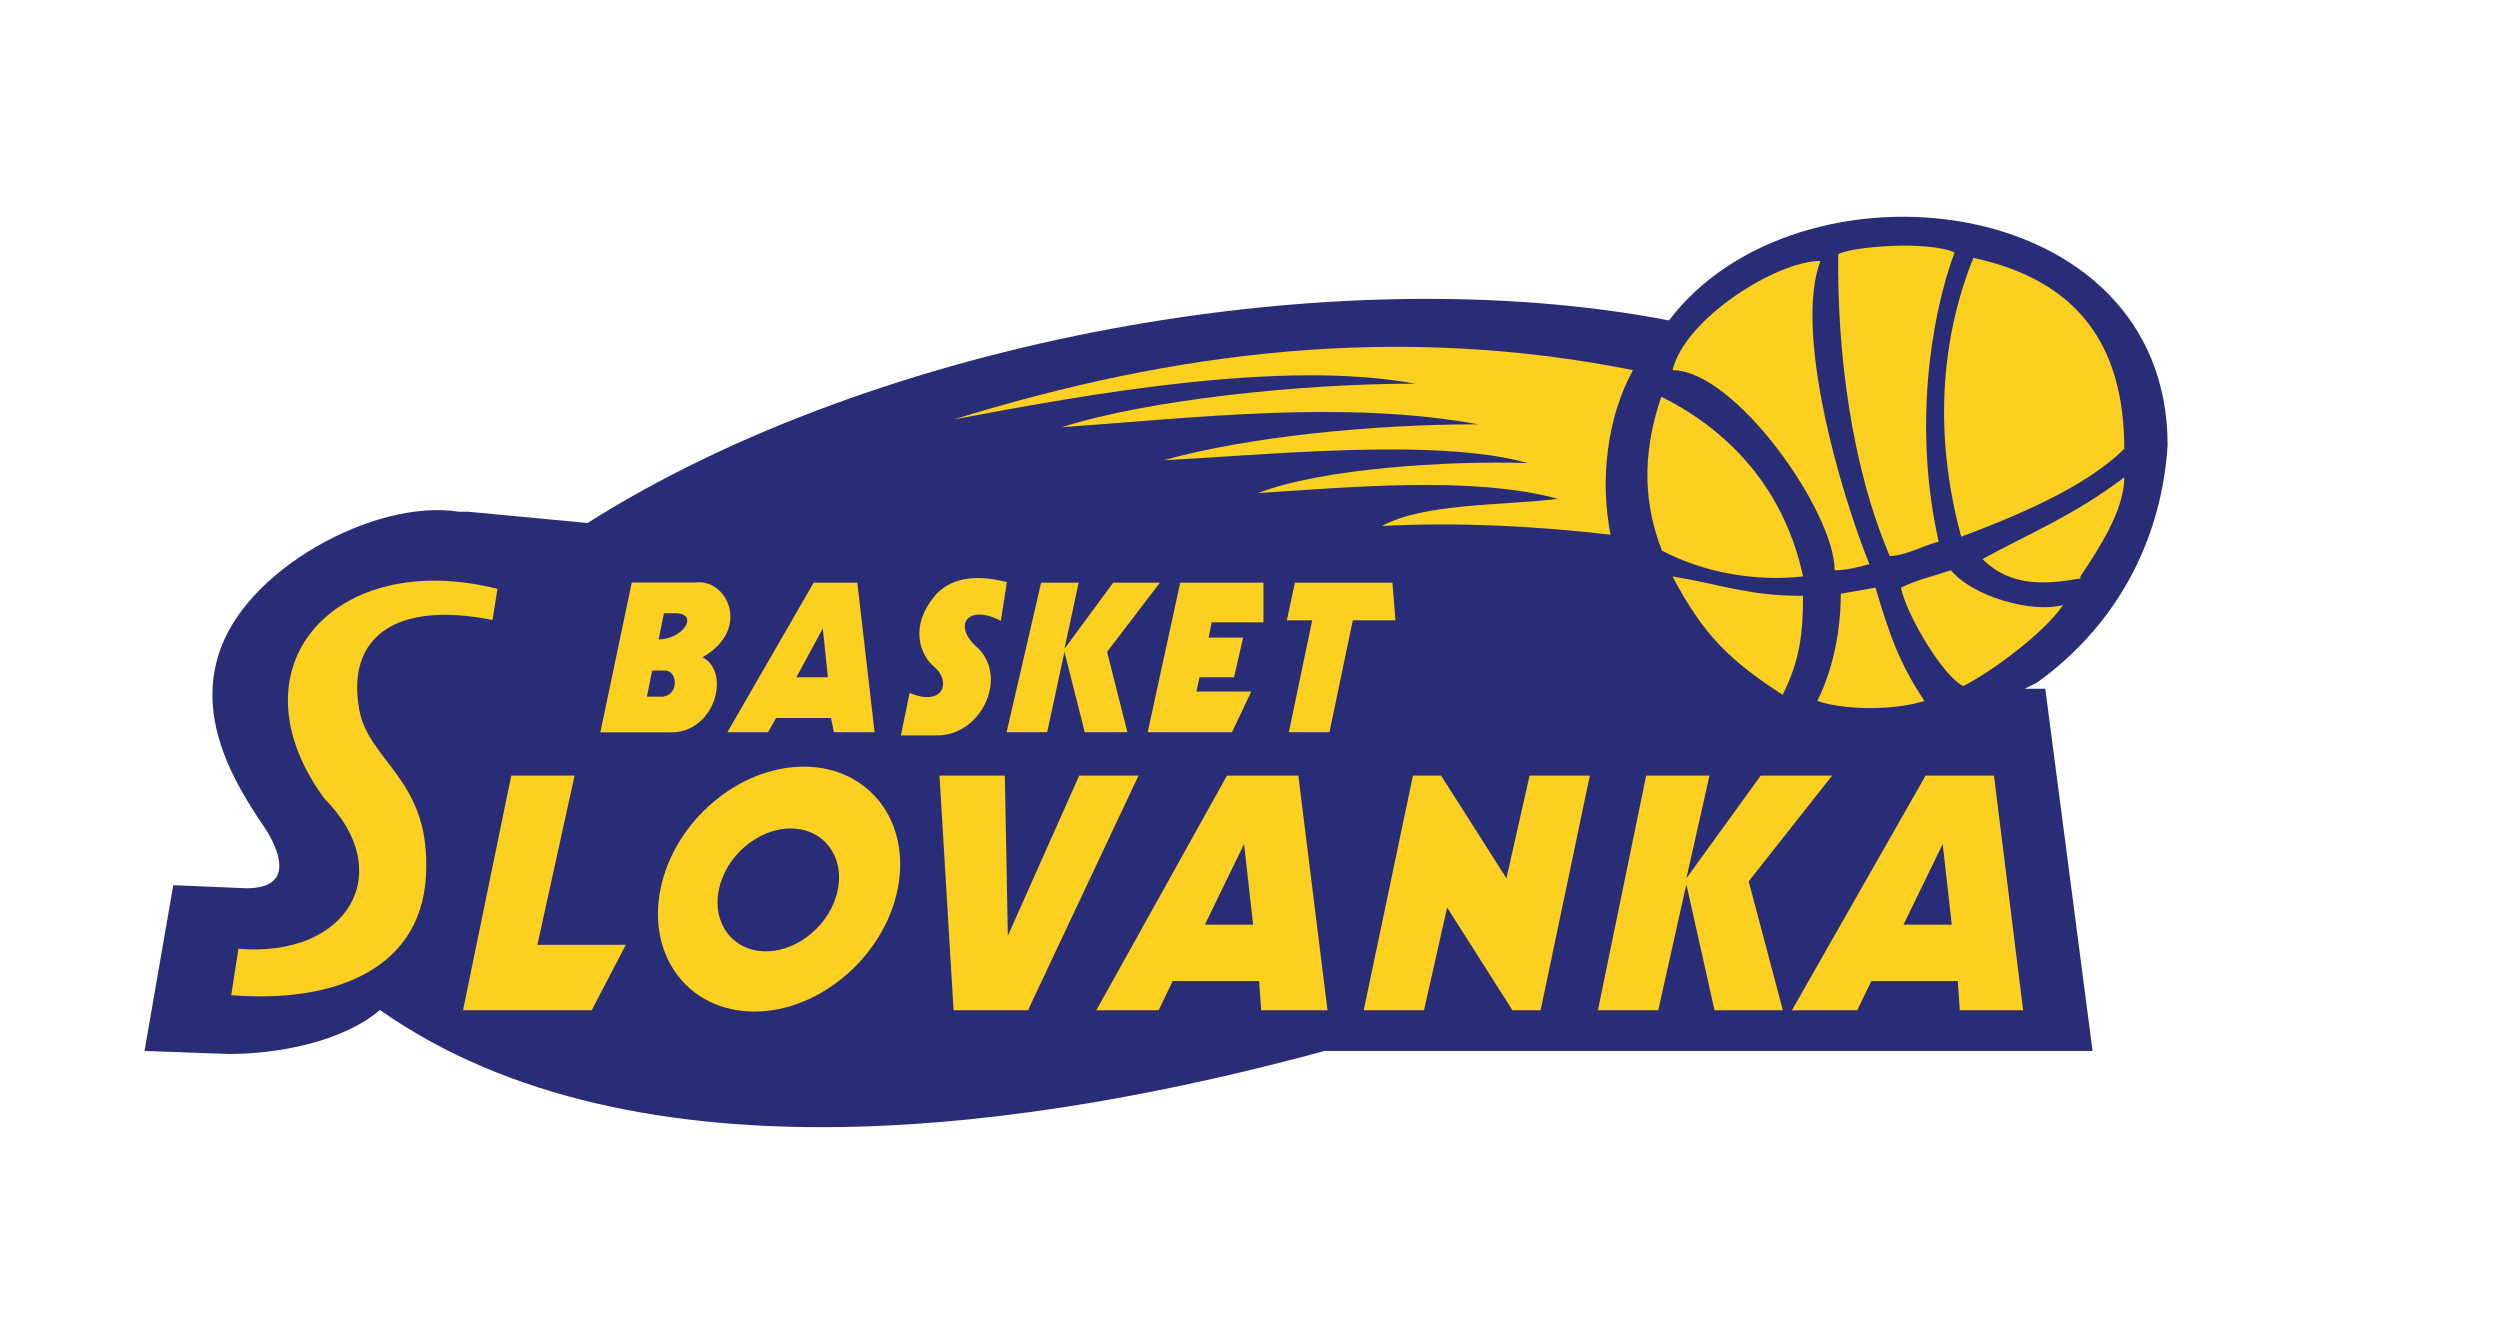 <?xml version="1.0" encoding="UTF-8"?>
<svg width="173px" height="93px" viewBox="0 0 173 93" version="1.1" xmlns="http://www.w3.org/2000/svg" xmlns:xlink="http://www.w3.org/1999/xlink">
    <!-- Generator: Sketch 48.2 (47327) - http://www.bohemiancoding.com/sketch -->
    <title>Artboard 5</title>
    <desc>Created with Sketch.</desc>
    <defs></defs>
    <g id="Page-1" stroke="none" stroke-width="1" fill="none" fill-rule="evenodd">
        <g id="Artboard-5">
            <g id="Group-4" transform="translate(10, 15)">
                <path d="M130.111,32.661 L131.534,32.661 L134.806,57.724 C117.093,57.724 99.38,57.724 81.666,57.724 C62.038,63.049 34.071,67.381 16.291,54.892 C13.685,57.115 9.196,57.936 5.833,57.936 L0,57.724 L1.992,46.255 L7.043,46.467 C10.111,46.467 9.554,44.312 8.466,42.502 C6.893,40.154 3.569,35.436 5.086,30.436 C6.779,24.471 15.931,19.478 21.768,20.412 L21.982,20.412 L22.409,20.412 L30.661,21.191 C50.719,8.487 82.378,2.719 105.498,7.173 C114.396,-4.618 140,-1.963 140,15.81 C139.599,22.029 136.782,28.025 130.965,32.236 L130.111,32.661 Z" id="Fill-1" fill="#292D78"></path>
                <path d="M137,16.056 C137,8.822 133.715,4.383 126.556,2.845 C123.344,10.883 124.66,18.251 125.714,22.141 C129.289,20.799 134.293,18.765 137,16.056 Z M123.169,33.505 C121.383,30.824 120.719,28.793 119.782,25.664 L117.382,26.087 C117.382,28.565 116.87,31.28 115.76,33.505 C117.664,34.165 121.114,34.165 123.169,33.505 Z M125.003,24.463 C123.891,24.834 122.547,25.162 121.546,25.664 C121.904,27.507 124.475,31.842 125.86,32.472 C127.835,31.485 131.514,28.745 132.766,26.865 C130.618,27.451 126.521,26.286 125.003,24.463 Z M105.738,24.887 C107.864,28.923 109.674,30.695 113.36,33.081 C114.541,30.72 114.771,28.857 114.771,26.229 L114.559,26.229 C111.066,26.229 108.911,25.415 105.738,24.887 Z M114.771,24.887 C113.567,19.275 110.12,15.03 104.962,12.453 C103.847,15.729 103.504,19.289 105.01,23.104 C107.886,24.629 111.536,25.267 114.771,24.887 Z M133.965,25.028 L133.965,24.887 C135.233,22.984 137,20.312 137,18.034 C133.431,20.713 130.661,21.791 127.191,23.686 C129.126,25.623 131.546,25.456 133.965,25.028 Z M119.358,24.039 C117.263,18.8 114.151,7.925 115.971,3.057 C112.971,3.057 106.611,7.011 105.738,10.616 C110.075,10.616 116.959,20.424 116.959,24.463 C117.83,24.463 118.623,24.232 119.358,24.039 Z M120.769,23.473 C121.839,23.473 123.04,22.764 124.157,22.485 C122.431,14.847 123.522,7.169 125.256,2.466 C123.346,1.637 118.112,2.063 117.202,2.596 C117.129,9.253 118.087,17.204 120.769,23.473 Z" id="Fill-2" fill="#FBD020"></path>
                <path d="M85.627,21.397 C88.606,19.807 93.724,20.01 97.815,19.521 C91.818,17.894 83.211,18.738 77.063,19.119 C81.437,17.429 90.116,16.867 95.728,17.043 C89.277,15.232 77.112,16.54 70.545,16.842 C76.449,15.2 85.055,14.363 92.294,14.363 C82.971,12.673 72.885,13.896 63.474,14.564 C69.403,12.668 80.044,11.549 87.917,11.549 C78.761,9.86 65.392,12.245 56,14.028 C71.345,9.283 86.669,7.367 103,10.611 C101.176,13.944 100.711,18.311 101.451,22 C96.194,21.4 90.923,21.124 85.627,21.397" id="Fill-3" fill="#FBD020"></path>
                <path d="M6,53.864 L6.501,50.653 C14.063,51.295 17.549,45.379 12.443,40.258 C5.779,31.14 13.212,22.91 24.426,25.751 L24.079,27.903 C17.467,26.575 13.935,29.005 14.862,34.112 C15.503,37.647 19.592,38.885 19.496,44.978 C19.496,52.055 13.162,54.453 6,53.864 Z M45.619,38.052 C50.139,38.052 53.059,41.859 52.118,46.526 C51.178,51.193 46.724,55 42.204,55 C37.684,55 34.764,51.193 35.705,46.526 C36.645,41.859 41.099,38.052 45.619,38.052 Z M44.714,42.331 C46.981,42.331 48.445,44.24 47.973,46.58 C47.502,48.921 45.268,50.831 43.001,50.831 C40.734,50.831 39.27,48.921 39.741,46.58 C40.213,44.24 42.447,42.331 44.714,42.331 Z M33.309,50.38 L30.944,54.911 L22.041,54.911 L25.379,38.67 L29.762,38.67 L27.188,50.38 L33.309,50.38 Z M55.987,54.911 L55.013,38.67 L59.534,38.67 L59.743,49.753 L64.681,38.67 L68.785,38.67 L61.134,54.911 L55.987,54.911 Z M73.377,48.986 L76.716,48.986 L76.09,43.409 L73.377,48.986 Z M65.865,54.911 L74.907,38.67 L79.846,38.67 L81.863,54.911 L77.272,54.911 L77.133,52.89 L71.15,52.89 L70.177,54.911 L65.865,54.911 Z M84.368,54.911 L87.776,38.67 L89.724,38.67 L94.245,45.779 L95.846,38.67 L100.019,38.67 L96.61,54.911 L94.662,54.911 L90.141,47.801 L88.541,54.911 L84.368,54.911 Z M100.575,54.911 L103.915,38.67 L108.297,38.67 L106.697,45.779 L111.845,38.67 L116.784,38.67 L111.01,45.989 L113.375,54.911 L108.645,54.911 L106.697,46.198 L104.749,54.911 L100.575,54.911 Z M121.722,48.986 L125.061,48.986 L124.435,43.409 L121.722,48.986 Z M114.001,54.911 L123.252,38.67 L127.983,38.67 L130,54.911 L125.618,54.911 L125.478,52.89 L119.496,52.89 L118.522,54.911 L114.001,54.911 Z M33.718,25.31 L31.544,35.678 C33.107,35.678 34.67,35.678 36.232,35.678 C39.463,35.862 40.624,31.504 38.616,30.481 C41.995,28.582 40.354,24.995 38.092,25.31 L33.718,25.31 Z M35.944,27.436 L35.578,29.247 C37.205,29.247 38.368,27.577 36.861,27.436 L35.944,27.436 Z M35.132,31.399 L34.766,33.211 L35.735,33.211 C36.949,33.233 36.969,31.486 36.049,31.399 L35.132,31.399 Z M59.676,25.284 C59.536,26.176 59.396,27.068 59.257,27.961 C56.955,26.753 55.829,28.302 57.711,29.877 C59.789,32.029 57.798,35.958 54.804,35.888 C53.983,35.888 53.162,35.888 52.341,35.888 C52.542,34.908 52.743,33.928 52.944,32.948 C55.284,33.937 55.816,32.169 54.699,31.189 C53.664,30.368 52.849,28.287 54.83,26.071 C55.985,24.899 57.753,24.776 59.676,25.284 Z M45.112,31.868 L47.29,31.868 L46.939,28.489 L45.112,31.868 Z M40.334,35.67 L46.306,25.32 L49.327,25.32 L50.522,35.67 L47.712,35.67 L47.5,34.685 L43.707,34.685 L43.144,35.67 L40.334,35.67 Z M59.656,35.67 L62.045,25.32 L64.644,25.32 L63.66,29.897 L67.033,25.32 L70.265,25.32 L66.611,30.108 L68.017,35.67 L65.066,35.67 L63.66,30.108 L62.466,35.67 L59.656,35.67 Z M76.588,32.854 L75.253,35.67 L69.422,35.67 L71.67,25.32 L77.432,25.32 L77.432,28.066 L73.848,28.066 L73.638,29.123 L76.026,29.123 L75.394,31.868 L73.005,31.868 L72.794,32.854 L76.588,32.854 Z M83.615,27.926 L81.998,35.67 L79.188,35.67 L80.804,27.926 L79.048,27.926 L79.61,25.32 L86.355,25.32 L86.566,27.926 L83.615,27.926 Z" id="Fill-4" fill="#FBD020"></path>
            </g>
        </g>
    </g>
</svg>